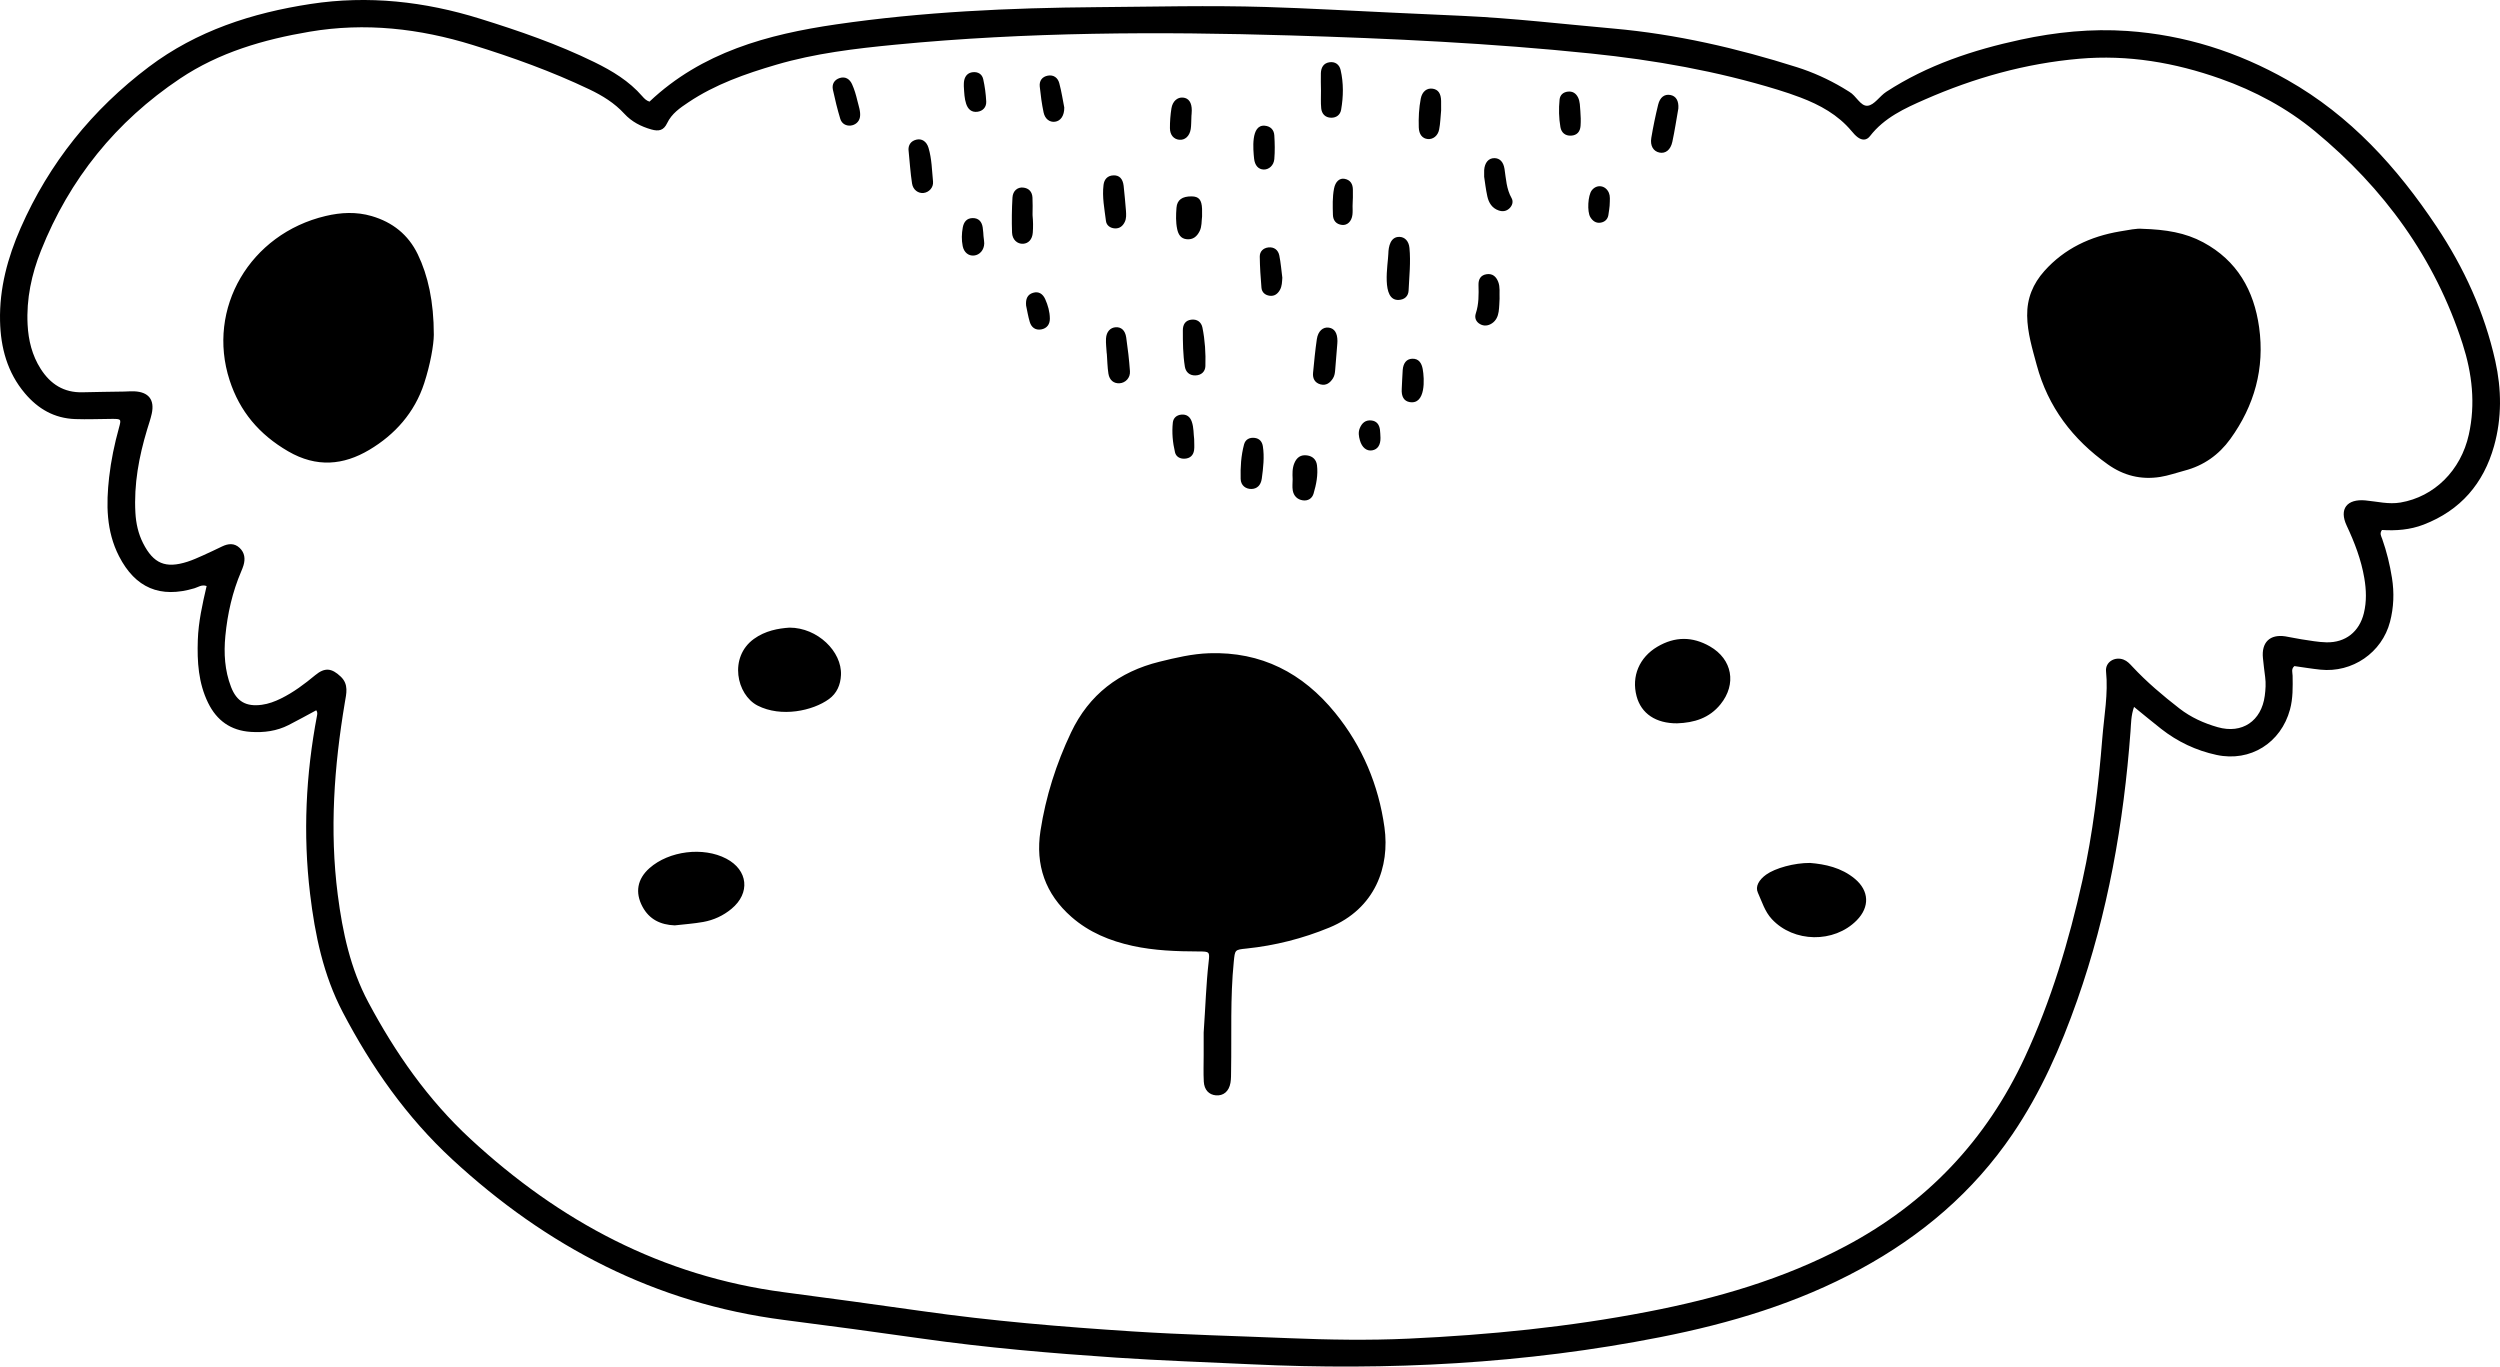 <?xml version="1.0" encoding="iso-8859-1"?>
<!-- Generator: Adobe Illustrator 26.0.3, SVG Export Plug-In . SVG Version: 6.00 Build 0)  -->
<svg version="1.1" id="Layer_15" xmlns="http://www.w3.org/2000/svg" xmlns:xlink="http://www.w3.org/1999/xlink" x="0px" y="0px"
	 width="802.424px" height="438.632px" viewBox="0 0 802.424 438.632" enable-background="new 0 0 802.424 438.632"
	 xml:space="preserve">
<path d="M800.916,115.874c-3.472-15.622-10.042-29.936-18.868-43.18c-12.641-18.967-27.666-35.569-47.803-46.984
	c-15.997-9.069-33.07-14.5-51.427-15.768c-11.534-0.797-22.955,0.356-34.208,2.784c-15.253,3.29-29.95,8.135-43.175,16.746
	c-2.159,1.406-3.841,4.281-6.012,4.471c-2.263,0.198-3.628-3.224-5.859-4.483c-0.704-0.398-1.373-0.859-2.07-1.271
	c-4.668-2.757-9.575-4.984-14.746-6.622c-19.223-6.092-38.758-10.613-58.908-12.401c-16.137-1.432-32.232-3.333-48.426-4.073
	c-7.553-0.345-15.107-0.69-22.66-1.036c-13.489-0.618-26.974-1.407-40.47-1.814c-18.095-0.546-36.197-0.084-54.295,0.059
	c-27.976,0.222-55.908,1.494-83.607,5.527c-21.975,3.2-43.125,8.917-59.914,24.798c-1.007-0.311-1.68-0.999-2.293-1.708
	c-4.249-4.906-9.667-8.167-15.401-10.975c-11.795-5.778-24.171-10.035-36.68-13.931c-17.782-5.54-35.877-7.572-54.394-4.738
	c-18.804,2.878-36.533,8.599-51.914,20.19C29.631,35.145,15.784,52.334,6.622,73.19c-4.167,9.487-6.84,19.367-6.609,29.819
	c0.19,8.571,2.323,16.566,8.014,23.276c4.208,4.96,9.381,7.971,16.069,8.224c3.924,0.148,7.83-0.044,11.744-0.056
	c3.071-0.01,3.128,0.033,2.351,2.842c-1.443,5.215-2.555,10.499-3.162,15.87c-0.981,8.687-0.961,17.289,3.162,25.34
	c5.245,10.243,13.242,13.593,24.24,10.305c1.169-0.35,2.327-1.279,3.888-0.712c-1.363,5.858-2.633,11.518-2.829,17.333
	c-0.234,6.935,0.18,13.787,3.307,20.168c2.781,5.674,7.246,8.884,13.659,9.313c4.271,0.286,8.366-0.253,12.198-2.205
	c2.986-1.521,5.914-3.156,8.848-4.729c0.422,0.584,0.36,1.117,0.261,1.641c-3.611,18.968-4.538,38.042-2.244,57.241
	c1.578,13.21,4.266,26.136,10.499,38.037c9.21,17.584,20.454,33.651,35.131,47.214c30.282,27.985,65.169,46.25,106.465,51.548
	c14.724,1.889,29.445,3.867,44.139,5.962c20.744,2.958,41.582,4.725,62.457,6.13c14.413,0.97,28.86,1.454,43.292,2.141
	c44.144,2.103,87.996-0.139,131.439-8.716c22.362-4.415,43.979-10.863,64.137-21.821c19.689-10.703,36.253-24.735,48.906-43.379
	c9.035-13.313,15.417-27.832,20.723-42.899c9.845-27.954,14.926-56.859,17.119-86.335c0.186-2.497,0.141-5.04,1.132-7.848
	c3.073,2.492,5.85,4.805,8.69,7.036c5.287,4.154,11.259,6.974,17.803,8.38c10.851,2.33,20.677-3.88,23.568-14.586
	c0.968-3.586,0.892-7.212,0.834-10.86c-0.016-1.005-0.529-2.135,0.577-3.07c2.743,0.381,5.534,0.85,8.344,1.145
	c10.246,1.074,19.773-5.468,22.348-15.365c1.205-4.629,1.378-9.333,0.629-14.066c-0.677-4.277-1.703-8.466-3.146-12.55
	c-0.306-0.865-0.904-1.706-0.068-2.85c4.465,0.284,8.994-0.033,13.375-1.725c11.849-4.576,19.231-13.185,22.606-25.241
	C803.038,134.136,802.943,124.992,800.916,115.874z M792.413,139.51c-2.553,11.528-11.11,19.94-21.915,21.785
	c-3.828,0.654-7.53-0.333-11.273-0.678c-5.917-0.544-8.529,2.731-6.01,8.099c2.539,5.41,4.655,10.922,5.655,16.827
	c0.637,3.759,0.775,7.527-0.139,11.262c-1.456,5.955-5.861,9.486-11.995,9.365c-2.681-0.053-5.358-0.584-8.027-0.97
	c-1.735-0.251-3.444-0.68-5.177-0.945c-4.967-0.761-7.726,1.932-7.196,7c0.21,2.013,0.439,4.026,0.707,6.032
	c0.271,2.029,0.143,4.041-0.124,6.056c-1.078,8.087-7.26,12.294-15.085,10.068c-4.432-1.26-8.629-3.156-12.305-6.009
	c-5.339-4.144-10.5-8.495-15.115-13.453c-0.834-0.896-1.64-1.784-2.823-2.236c-2.828-1.078-5.919,0.797-5.616,3.78
	c0.732,7.199-0.626,14.252-1.19,21.347c-1.222,15.346-3.034,30.634-6.378,45.685c-4.344,19.544-10.051,38.659-18.516,56.867
	c-12.379,26.625-31.486,46.758-57.486,60.565c-20.035,10.64-41.432,16.802-63.535,21.074c-25.378,4.906-51.025,7.447-76.8,8.635
	c-12.809,0.59-25.657,0.366-38.485-0.156c-16.73-0.699-33.48-1.09-50.185-2.172c-22.628-1.466-45.222-3.34-67.702-6.549
	c-14.694-2.098-29.41-4.086-44.127-6.03c-39.062-5.159-71.932-22.712-100.55-49.168c-13.668-12.635-24.117-27.615-32.814-43.922
	c-5.745-10.772-8.257-22.485-9.797-34.467c-2.659-20.69-1.167-41.22,2.267-61.688c0.481-2.871,1.322-5.843-1.326-8.354
	c-2.867-2.718-5.076-3.017-8.169-0.455c-3.444,2.853-6.988,5.52-11.019,7.502c-1.954,0.961-3.965,1.714-6.128,2.007
	c-5.01,0.678-8.062-1.015-9.877-5.724c-2.032-5.271-2.363-10.793-1.827-16.355c0.69-7.158,2.256-14.121,5.104-20.76
	c0.266-0.62,0.52-1.25,0.714-1.895c0.629-2.091,0.409-4.061-1.225-5.614c-1.704-1.62-3.657-1.426-5.64-0.473
	c-2.068,0.994-4.137,1.989-6.233,2.923c-1.6,0.714-3.208,1.441-4.873,1.976c-7.04,2.264-10.924,0.623-14.259-5.958
	c-1.55-3.059-2.264-6.333-2.457-9.744c-0.516-9.161,1.134-18.012,3.764-26.728c0.507-1.679,1.095-3.342,1.472-5.05
	c0.992-4.499-0.981-7.009-5.605-7.21c-1.077-0.047-2.159,0.056-3.24,0.075c-4.456,0.078-8.913,0.117-13.368,0.233
	c-5.991,0.157-10.304-2.612-13.437-7.533c-2.76-4.336-3.931-9.149-4.19-14.207c-0.422-8.239,1.275-16.146,4.296-23.734
	c9.157-23.004,24.094-41.465,44.632-55.214c12.549-8.401,26.793-12.54,41.577-15.045c17.841-3.023,35.26-1.041,52.387,4.268
	c12.769,3.958,25.338,8.477,37.428,14.243c4.182,1.995,8.062,4.379,11.222,7.825c2.355,2.567,5.336,4.087,8.635,5.03
	c2.464,0.704,3.985,0.304,5.082-1.99c1.498-3.134,4.164-4.918,6.836-6.711c8.627-5.787,18.317-9.162,28.181-12.062
	c12.493-3.673,25.362-5.195,38.273-6.443c42.159-4.076,84.448-4.232,126.697-2.965c32.234,0.967,64.476,2.48,96.614,5.808
	c20.367,2.109,40.344,5.624,59.895,11.627c2.45,0.752,4.885,1.572,7.279,2.484c6.251,2.382,12.013,5.529,16.399,10.77
	c0.603,0.721,1.24,1.452,1.989,2.004c1.37,1.009,2.813,1.07,3.934-0.38c4.573-5.915,11.154-8.918,17.681-11.776
	c15.791-6.914,32.176-11.546,49.48-13.052c15.693-1.366,30.673,1.225,45.333,6.415c11.035,3.906,21.324,9.422,30.315,16.851
	c22.124,18.279,38.524,40.684,47.396,68.24C793.492,119.915,794.605,129.614,792.413,139.51z M444.372,265.568
	c1.742,12.558-2.896,26.063-17.721,32.166c-8.536,3.514-17.403,5.77-26.59,6.721c-3.749,0.388-3.669,0.371-4.058,4.252
	c-1.161,11.582-0.656,23.201-0.857,34.805c-0.023,1.347,0.026,2.718-0.202,4.035c-0.48,2.776-2.275,4.236-4.687,4.023
	c-2.222-0.197-3.731-1.751-3.876-4.413c-0.154-2.827-0.039-5.668-0.04-8.503c-0.001-2.835,0-5.669,0-7.229
	c0.588-8.414,0.782-15.566,1.599-22.682c0.376-3.281,0.262-3.34-3.119-3.351c-7.165-0.024-14.318-0.262-21.343-1.807
	c-7.208-1.585-13.899-4.321-19.544-9.26c-8.433-7.38-11.659-16.692-9.974-27.64c1.693-10.995,5.035-21.507,9.815-31.581
	c5.792-12.207,15.469-19.518,28.367-22.704c5.226-1.291,10.518-2.547,15.932-2.73c16.753-0.568,30.053,6.314,40.481,19.145
	C437.293,239.563,442.492,252.012,444.372,265.568z M725.108,105.045c1.838,13.159-1.492,25.14-9.256,35.874
	c-3.677,5.084-8.562,8.541-14.676,10.137c-2.602,0.679-5.124,1.601-7.814,2.026c-6.209,0.98-11.776-0.443-16.83-4.039
	c-11.255-8.008-19.186-18.396-22.812-31.884c-1.399-5.203-2.986-10.328-3.064-15.815c-0.079-5.589,1.877-10.277,5.513-14.349
	c6.478-7.254,14.78-11.11,24.221-12.715c2.784-0.473,5.582-1.026,7.125-0.842c7.721,0.227,13.907,1.253,19.641,4.337
	C718.062,83.64,723.455,93.204,725.108,105.045z M134.096,81.629c3.261,6.75,5.146,15.164,5.146,25.828
	c-0.026,3.26-1.109,9.468-3.086,15.542c-3.079,9.461-9.412,16.514-17.651,21.406c-8.243,4.894-16.866,5.766-26.008,0.457
	c-9.319-5.412-15.552-12.816-18.797-22.809c-7.494-23.08,6.563-46.986,30.808-52.724c4.943-1.17,9.881-1.41,14.798,0.028
	C125.99,71.312,131.037,75.299,134.096,81.629z M269.926,216.683c-0.15,3.141-1.324,5.853-3.838,7.685
	c-5.226,3.809-15.382,5.958-22.91,2.109c-6.782-3.468-9.307-15.533-1.193-21.406c3.638-2.634,7.837-3.383,11.43-3.62
	C262.381,201.455,270.287,209.113,269.926,216.683z M552.245,226.037c-3.613,4.483-8.484,5.94-13.948,6.13
	c-6.807,0.04-11.522-3.119-13.004-8.713c-1.702-6.424,0.911-12.467,6.654-15.864c5.647-3.34,11.265-3.335,16.876-0.122
	C556.058,211.612,557.451,219.577,552.245,226.037z M595.948,295.401c-7.294,7.399-20.226,7.164-27.237-0.392
	c-2.285-2.463-3.169-5.596-4.491-8.502c-0.89-1.956,0.329-4.1,2.663-5.776c2.902-2.085,9.011-3.792,14.106-3.751
	c4.79,0.394,10.027,1.471,14.37,5.093C599.971,285.92,600.174,291.115,595.948,295.401z M234.779,291.716
	c-2.646,2.189-5.718,3.606-9.07,4.207c-3.036,0.544-6.134,0.747-9.153,1.094c-4.544-0.189-8.135-1.893-10.335-5.991
	c-2.454-4.572-1.669-8.908,2.232-12.369c6.279-5.569,17.281-6.931,24.671-3.053C240.125,279.277,240.895,286.658,234.779,291.716z
	 M448.968,96.269c-5.772,0.314-3.428-11.586-3.354-14.84c0.052-2.302,0.676-5.488,3.598-5.398c1.65,0.051,2.965,1.302,3.181,3.547
	c0.437,4.551-0.061,9.109-0.275,13.658C452.033,95.047,450.863,96.166,448.968,96.269z M530.016,44.263
	c0.596-3.568,1.334-7.119,2.191-10.634c0.599-2.455,2.064-3.479,3.918-3.142c1.83,0.332,2.747,1.882,2.571,4.345
	c-0.631,3.565-1.164,7.15-1.926,10.686c-0.565,2.618-2.203,3.843-4.114,3.461C530.711,48.59,529.587,46.83,530.016,44.263z
	 M421.451,119.677c0.344-3.609,0.689-7.223,1.213-10.809c0.382-2.617,1.993-3.997,3.888-3.701c1.793,0.28,2.717,1.732,2.724,4.288
	c0.001,0.269-0.023,0.537-0.036,0.805c-0.23,2.812-0.462,5.624-0.685,8.437c-0.075,0.944-0.179,1.882-0.694,2.705
	c-0.927,1.483-2.197,2.458-4.013,1.977C422.025,122.899,421.279,121.479,421.451,119.677z M423.992,29.098
	c-0.013-1.864-0.1-3.768-0.033-5.607c0.066-1.785,0.821-3.198,2.703-3.499c1.867-0.298,3.226,0.704,3.632,2.461
	c0.974,4.23,0.903,8.532,0.163,12.785c-0.272,1.565-1.467,2.577-3.192,2.55c-1.948-0.03-3.031-1.295-3.199-3.023
	C423.882,32.875,424.005,30.992,423.992,29.098z M361.48,108.315c0.525,3.595,0.944,7.213,1.2,10.836
	c0.15,2.126-1.434,3.749-3.33,3.868c-1.829,0.115-3.249-0.96-3.583-3.095c-0.331-2.123-0.354-4.294-0.511-6.444
	c-0.01,0-0.02,0.001-0.03,0.001c-0.088-1.613-0.322-3.234-0.23-4.837c0.125-2.176,1.401-3.505,3.121-3.608
	C359.867,104.929,361.143,106.005,361.48,108.315z M385.942,105.131c0.824,4.074,1.087,8.241,0.951,12.389
	c-0.057,1.738-1.283,2.936-3.214,2.979c-1.933,0.043-3.099-1.121-3.378-2.834c-0.616-3.77-0.65-7.83-0.645-11.646
	c0.002-1.798,0.742-3.165,2.694-3.415C384.261,102.358,385.597,103.425,385.942,105.131z M485.175,63.593
	c0.613,1.08,0.28,2.386-0.737,3.325c-0.999,0.923-2.181,1.048-3.4,0.633c-2.143-0.731-3.199-2.476-3.648-4.519
	c-0.519-2.365-0.783-4.787-1.021-6.304c0-1.31-0.024-1.716,0.004-2.119c0.169-2.414,1.41-3.865,3.28-3.854
	c1.716,0.01,2.906,1.187,3.254,3.475C483.392,57.418,483.508,60.656,485.175,63.593z M328.385,78.242
	c-1.842,0.105-3.466-1.294-3.547-3.581c-0.132-3.752-0.084-7.521,0.136-11.268c0.126-2.149,1.628-3.368,3.415-3.19
	c1.886,0.188,2.902,1.381,3.003,3.201c0.098,1.774,0.05,3.553,0.024,5.329c-0.002,0.156-0.005,0.313,0.011,0.468
	c0.179,1.792,0.204,3.664,0.066,5.473C331.329,76.848,330.1,78.144,328.385,78.242z M298.029,47.462
	c1.042,3.509,1.091,7.185,1.444,10.794c0.194,1.979-1.352,3.502-3.052,3.683c-1.678,0.179-3.361-0.97-3.682-3.041
	c-0.535-3.454-0.749-6.958-1.141-10.882c-0.023-1.371,0.644-2.728,2.52-3.191C295.848,44.398,297.408,45.372,298.029,47.462z
	 M354.981,70.95c-0.475-3.854-1.27-7.717-0.779-11.624c0.22-1.747,1.244-2.971,3.19-3.041c1.845-0.066,2.984,1.036,3.258,3.332
	c0.317,2.666,0.506,5.348,0.75,8.024c0.076,1.212,0.162,2.444-0.372,3.57c-0.616,1.3-1.628,2.168-3.148,2.1
	C356.368,73.243,355.156,72.36,354.981,70.95z M462.552,32.372c0.025,1.071,0.005,2.144,0.005,3.081
	c-0.209,2.141-0.249,4.169-0.639,6.127c-0.411,2.059-1.988,3.207-3.651,3.05c-1.708-0.162-2.812-1.464-2.884-3.748
	c-0.096-3.085,0.05-6.179,0.636-9.214c0.45-2.333,2.012-3.503,3.882-3.192C461.636,28.767,462.496,30.014,462.552,32.372z
	 M398.213,153.715c-0.103-3.712,0.123-7.465,1.095-11.083c0.432-1.61,1.788-2.299,3.457-2.074c1.502,0.202,2.334,1.203,2.569,2.652
	c0.546,3.364,0.12,7.056-0.339,10.41c-0.297,2.172-1.566,3.306-3.353,3.326C399.85,156.965,398.272,155.841,398.213,153.715z
	 M481.318,95.91c-0.078,1.203-0.08,2.688-0.297,4.142c-0.222,1.483-0.82,2.853-2.143,3.73c-1.207,0.799-2.545,0.964-3.812,0.257
	c-1.315-0.734-1.85-2.01-1.379-3.435c0.992-3.002,0.945-6.065,0.865-9.157c-0.047-1.802,0.696-3.168,2.644-3.441
	c1.899-0.266,3.039,0.809,3.684,2.454C481.535,92.131,481.239,93.905,481.318,95.91z M414.898,153.811
	c-0.075-1.741-0.148-3.478,0.55-5.154c0.776-1.865,2.081-2.765,4.085-2.487c1.812,0.251,2.959,1.375,3.178,3.149
	c0.383,3.111-0.223,6.167-1.099,9.125c-0.456,1.538-1.785,2.401-3.46,2.15c-1.766-0.265-2.911-1.438-3.214-3.168
	C414.732,156.255,414.898,155.018,414.898,153.811z M382.474,63.033c2.332,0.022,3.236,1.095,3.351,4.014
	c0.032,0.804,0.005,1.611,0.005,2.416c-0.204,1.6-0.036,3.229-0.795,4.745c-0.861,1.719-2.123,2.771-4.135,2.575
	c-1.944-0.189-2.716-1.596-3.065-3.262c-0.473-2.254-0.395-4.563-0.221-6.832C377.81,64.138,379.466,63.004,382.474,63.033z
	 M407.107,79.417c1.852-0.209,3.155,0.828,3.512,2.587c0.476,2.349,0.66,4.757,0.969,7.139c-0.102,1.358-0.086,2.695-0.776,3.92
	c-0.716,1.271-1.764,2.053-3.252,1.869c-1.472-0.182-2.543-1.085-2.67-2.576c-0.285-3.324-0.502-6.66-0.543-9.995
	C404.326,80.707,405.47,79.602,407.107,79.417z M275.188,32.305c0.392,1.647,1.116,3.561,0.838,5.261
	c-0.533,3.252-5.33,3.853-6.32,0.587c-0.93-3.071-1.687-6.199-2.366-9.336c-0.39-1.803,0.445-3.228,2.207-3.782
	c1.822-0.572,3.193,0.371,3.927,1.975C274.249,28.702,274.758,30.498,275.188,32.305z M334.959,36.082
	c-0.582-2.739-0.943-5.534-1.233-8.321c-0.19-1.831,0.769-3.147,2.602-3.485c1.871-0.344,3.208,0.719,3.661,2.398
	c0.73,2.703,1.143,5.491,1.61,7.838c0.026,2.655-1.188,4.334-2.991,4.565C336.94,39.291,335.416,38.229,334.959,36.082z
	 M431.606,57.403c1.862,0.369,2.619,1.683,2.625,3.5c0.003,0.826,0.002,1.652,0.002,2.477c-0.001,0.922-0.106,1.831-0.099,2.755
	c0.007,0.93,0.067,1.863-0.045,2.79c-0.259,2.142-1.644,3.462-3.346,3.27c-1.875-0.21-2.868-1.418-2.916-3.246
	c-0.074-2.806-0.18-5.632,0.354-8.405C428.615,58.284,429.963,57.078,431.606,57.403z M382.522,135.335
	c0.678,1.936,0.543,3.979,0.769,5.591c0,1.447,0.124,2.536-0.029,3.584c-0.242,1.655-1.29,2.617-2.996,2.714
	c-1.52,0.086-2.787-0.628-3.122-2.035c-0.744-3.128-1.044-6.347-0.7-9.56c0.158-1.473,1.207-2.403,2.716-2.548
	C380.844,132.918,381.961,133.734,382.522,135.335z M402.522,50.882c-0.273-2.748-1.127-10.891,3.391-10.537
	c1.864,0.146,2.992,1.305,3.103,3.099c0.156,2.531,0.216,5.092,0,7.614c-0.178,2.073-1.742,3.383-3.378,3.356
	C403.928,54.385,402.745,53.117,402.522,50.882z M456.641,118.429c0.577,3.132,1.022,11.477-4.148,10.637
	c-1.874-0.305-2.74-1.787-2.575-4.288c0.132-2.004,0.147-4.016,0.307-6.017c0.183-2.288,1.28-3.539,3.021-3.619
	C455.43,115.041,456.308,116.623,456.641,118.429z M507.246,35.644c0.13,1.587,0.182,3.185,0.064,4.774
	c-0.138,1.845-1.135,3.016-3.038,3.119c-1.894,0.102-3.123-0.979-3.427-2.745c-0.5-2.911-0.565-5.878-0.271-8.82
	c0.149-1.495,1.163-2.402,2.674-2.566c1.493-0.161,2.566,0.513,3.249,1.858C507.152,32.552,507.129,34.224,507.246,35.644z
	 M375.514,41.162c-0.014-2.129,0.146-4.282,0.482-6.384c0.369-2.308,1.94-3.621,3.706-3.459c1.841,0.169,2.826,1.584,2.821,4.122
	c-0.002,0.8-0.099,1.6-0.107,1.722c-0.091,1.879-0.04,3.097-0.23,4.276c-0.371,2.294-1.885,3.617-3.716,3.419
	C376.749,44.672,375.528,43.332,375.514,41.162z M315.579,25.397c0.524,2.343,0.847,4.756,0.969,7.154
	c0.092,1.814-1.045,3.104-2.865,3.33c-1.836,0.228-3.003-0.818-3.58-2.566c-0.555-1.684-0.615-3.426-0.747-5.65
	c0.018-0.322-0.04-1.146,0.13-1.92c0.314-1.434,1.214-2.397,2.726-2.57C313.92,22.979,315.224,23.807,315.579,25.397z
	 M315.674,75.785c0.135,1.283,0.248,1.816,0.237,2.346c-0.042,2.087-1.435,3.711-3.29,3.89c-1.726,0.166-3.21-0.977-3.625-3.033
	c-0.398-1.974-0.34-3.998,0.026-5.98c0.321-1.735,1.247-2.994,3.187-3.009c1.931-0.014,2.913,1.169,3.202,2.949
	C315.603,74.131,315.635,75.341,315.674,75.785z M334.208,105.733c-1.874,0.334-3.169-0.662-3.689-2.402
	c-0.539-1.803-0.832-3.679-1.175-5.26c-0.18-2.087,0.403-3.533,2.228-4.089c1.866-0.568,3.174,0.402,3.904,2.027
	c0.886,1.971,1.476,4.073,1.496,6.245C336.989,104.062,336.049,105.404,334.208,105.733z M516.408,61.904
	c0.435,1.034,0.321,2.114,0.232,4.144c-0.05,0.387-0.167,1.73-0.411,3.049c-0.246,1.33-1.164,2.151-2.456,2.366
	c-1.498,0.249-2.576-0.53-3.332-1.779c-1.061-1.754-0.773-6.952,0.462-8.573C512.492,59.026,515.373,59.442,516.408,61.904z
	 M436.492,141.34c-0.37-1.302-0.585-2.603-0.032-3.928c0.69-1.655,1.829-2.648,3.69-2.46c1.724,0.175,2.545,1.328,2.772,2.944
	c0.111,0.792,0.109,1.6,0.171,2.622c0.038,2.28-0.883,3.741-2.688,4.04C438.635,144.85,437.143,143.633,436.492,141.34z"/>
<g>
</g>
<g>
</g>
<g>
</g>
<g>
</g>
<g>
</g>
<g>
</g>
</svg>
